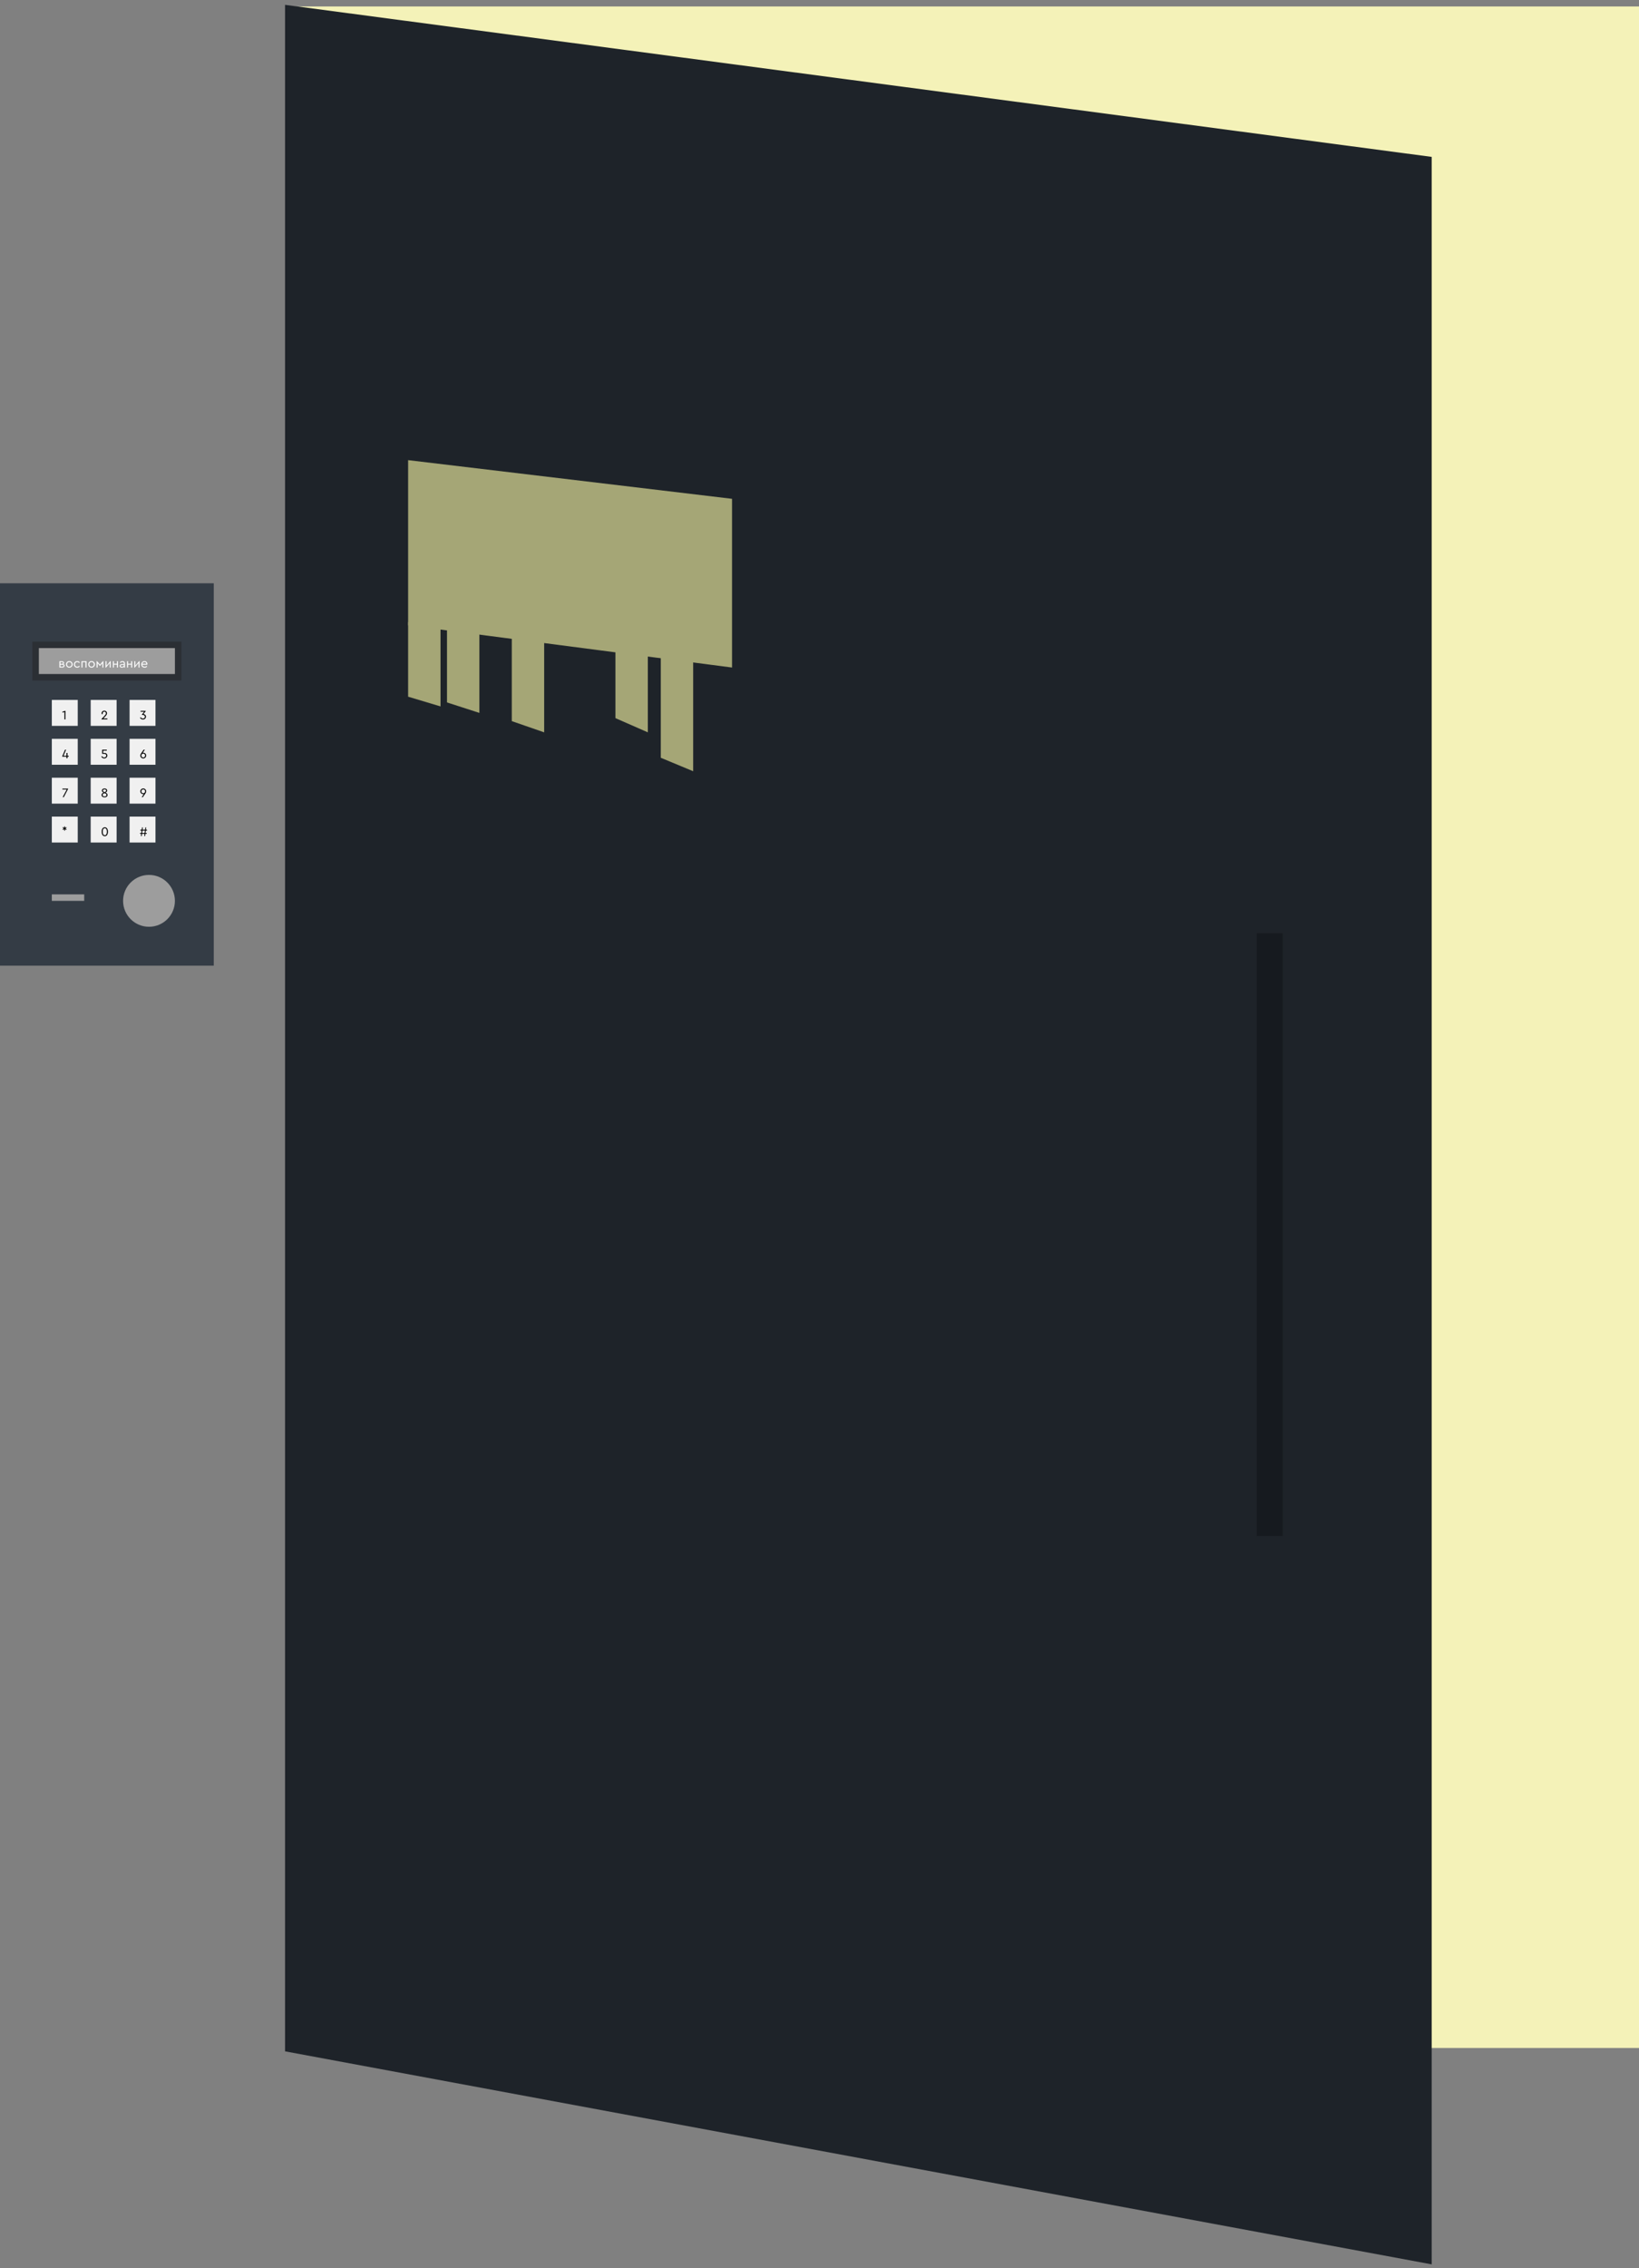 <svg width="253" height="350" viewBox="0 0 253 350" fill="none" xmlns="http://www.w3.org/2000/svg">
<rect x="0" y="0" width="253" height="350" fill="#808080" stroke="none"/>
<path d="M69.5 119.5V106.5" stroke="black"/>
<path d="M44.5 1H253V316H47L44.5 1Z" fill="#F4F2B8"/>
<path d="M44 0.747L221 24.208V349.389L44 316.518V0.747Z" fill="#1E2329"/>
<rect y="90" width="33" height="59" fill="#343C45"/>
<rect x="8" y="108" width="4" height="4" fill="#F0F0F0"/>
<rect x="8" y="114" width="4" height="4" fill="#F0F0F0"/>
<rect x="8" y="120" width="4" height="4" fill="#F0F0F0"/>
<rect x="8" y="126" width="4" height="4" fill="#F0F0F0"/>
<rect x="14" y="108" width="4" height="4" fill="#F0F0F0"/>
<rect x="14" y="114" width="4" height="4" fill="#F0F0F0"/>
<rect x="14" y="120" width="4" height="4" fill="#F0F0F0"/>
<rect x="14" y="126" width="4" height="4" fill="#F0F0F0"/>
<rect x="20" y="108" width="4" height="4" fill="#F0F0F0"/>
<rect x="20" y="114" width="4" height="4" fill="#F0F0F0"/>
<rect x="20" y="120" width="4" height="4" fill="#F0F0F0"/>
<rect x="20" y="126" width="4" height="4" fill="#F0F0F0"/>
<circle cx="23" cy="139" r="4" fill="#9D9D9D"/>
<rect x="5" y="99" width="23" height="6" fill="#2B2F34"/>
<rect x="8" y="138" width="5" height="1" fill="#9D9D9D"/>
<path d="M10.044 109.68H10.102V111H9.947V109.864L9.659 109.954L9.621 109.82L10.044 109.68Z" fill="black"/>
<path d="M10.613 116.618V116.754H10.421V117H10.264V116.754H9.603V116.71L10.037 115.68H10.197L9.801 116.618H10.264V116.178H10.421V116.618H10.613Z" fill="black"/>
<path d="M9.631 121.68H10.512V121.726L9.845 123H9.675L10.303 121.82H9.631V121.68Z" fill="black"/>
<path d="M10.289 127.712L10.101 127.84L10.289 127.968L10.239 128.05L10.034 127.952L10.018 128.178H9.923L9.905 127.952L9.701 128.05L9.653 127.968L9.841 127.84L9.653 127.712L9.701 127.628L9.905 127.726L9.923 127.5H10.018L10.034 127.726L10.239 127.628L10.289 127.712Z" fill="black"/>
<path d="M15.95 110.86H16.573V111H15.655V110.96L16.125 110.46C16.21 110.371 16.27 110.298 16.305 110.242C16.339 110.185 16.357 110.126 16.357 110.066C16.357 109.991 16.333 109.929 16.287 109.878C16.24 109.827 16.178 109.802 16.102 109.802C16.023 109.802 15.959 109.829 15.911 109.882C15.863 109.937 15.838 110.001 15.838 110.074C15.838 110.111 15.842 110.148 15.851 110.184H15.691C15.681 110.151 15.677 110.112 15.677 110.068C15.677 109.959 15.716 109.863 15.796 109.782C15.877 109.699 15.979 109.658 16.102 109.658C16.223 109.658 16.322 109.697 16.401 109.774C16.479 109.85 16.518 109.945 16.518 110.058C16.518 110.121 16.506 110.179 16.48 110.234C16.456 110.286 16.427 110.335 16.392 110.38C16.358 110.425 16.308 110.483 16.242 110.552L15.95 110.86Z" fill="black"/>
<path d="M16.562 116.582C16.562 116.711 16.517 116.817 16.424 116.9C16.332 116.981 16.223 117.022 16.095 117.022C15.993 117.022 15.903 116.998 15.825 116.95C15.747 116.901 15.685 116.834 15.639 116.75L15.746 116.67C15.837 116.809 15.953 116.878 16.093 116.878C16.182 116.878 16.255 116.851 16.312 116.796C16.371 116.741 16.401 116.671 16.401 116.584C16.401 116.497 16.371 116.43 16.312 116.382C16.255 116.334 16.172 116.31 16.064 116.31H15.767V115.68H16.488V115.82H15.922V116.19C15.989 116.179 16.052 116.174 16.11 116.174C16.24 116.174 16.347 116.209 16.433 116.28C16.519 116.351 16.562 116.451 16.562 116.582Z" fill="black"/>
<path d="M16.601 122.664C16.601 122.771 16.558 122.857 16.473 122.924C16.389 122.989 16.277 123.022 16.139 123.022C16 123.022 15.887 122.989 15.8 122.922C15.715 122.855 15.672 122.769 15.672 122.662C15.672 122.501 15.777 122.383 15.986 122.31C15.819 122.233 15.735 122.125 15.735 121.986C15.735 121.883 15.773 121.803 15.848 121.746C15.927 121.687 16.024 121.658 16.139 121.658C16.25 121.658 16.345 121.687 16.422 121.746C16.5 121.803 16.538 121.883 16.538 121.986C16.538 122.126 16.454 122.233 16.287 122.308C16.496 122.385 16.601 122.504 16.601 122.664ZM16.137 122.236C16.224 122.201 16.288 122.166 16.326 122.13C16.365 122.093 16.384 122.047 16.384 121.992C16.384 121.931 16.362 121.882 16.317 121.846C16.271 121.81 16.212 121.792 16.139 121.792C16.064 121.792 16.003 121.81 15.957 121.846C15.911 121.882 15.889 121.931 15.889 121.992C15.889 122.045 15.908 122.09 15.947 122.126C15.985 122.162 16.049 122.199 16.137 122.236ZM16.442 122.658C16.442 122.593 16.419 122.54 16.37 122.5C16.324 122.46 16.247 122.421 16.139 122.382C16.03 122.421 15.952 122.461 15.902 122.502C15.854 122.542 15.831 122.594 15.831 122.658C15.831 122.727 15.858 122.783 15.912 122.826C15.967 122.867 16.043 122.888 16.139 122.888C16.235 122.888 16.309 122.867 16.363 122.826C16.416 122.785 16.442 122.729 16.442 122.658Z" fill="black"/>
<path d="M15.812 128.828C15.732 128.697 15.693 128.531 15.693 128.328C15.693 128.125 15.733 127.963 15.815 127.842C15.897 127.719 16.018 127.658 16.177 127.658C16.337 127.658 16.456 127.719 16.537 127.842C16.618 127.963 16.659 128.125 16.659 128.328C16.659 128.531 16.619 128.697 16.538 128.828C16.459 128.957 16.338 129.022 16.177 129.022C16.015 129.022 15.894 128.957 15.812 128.828ZM16.497 128.33C16.497 127.978 16.39 127.802 16.177 127.802C15.962 127.802 15.854 127.978 15.854 128.33C15.854 128.503 15.881 128.638 15.934 128.734C15.988 128.83 16.069 128.878 16.177 128.878C16.285 128.878 16.364 128.83 16.416 128.734C16.47 128.638 16.497 128.503 16.497 128.33Z" fill="black"/>
<path d="M22.529 110.582C22.529 110.711 22.483 110.817 22.39 110.9C22.3 110.981 22.19 111.022 22.061 111.022C21.963 111.022 21.875 110.997 21.797 110.948C21.719 110.897 21.658 110.831 21.613 110.748L21.723 110.67C21.817 110.809 21.929 110.878 22.058 110.878C22.149 110.878 22.223 110.851 22.28 110.798C22.338 110.743 22.366 110.672 22.366 110.584C22.366 110.499 22.337 110.432 22.279 110.384C22.221 110.336 22.139 110.312 22.032 110.312H21.902V110.266L22.248 109.824H21.703V109.68H22.494V109.726L22.145 110.176C22.251 110.187 22.342 110.228 22.416 110.3C22.491 110.371 22.529 110.465 22.529 110.582Z" fill="black"/>
<path d="M22.561 116.578C22.561 116.703 22.517 116.809 22.428 116.894C22.342 116.979 22.236 117.022 22.11 117.022C21.985 117.022 21.878 116.979 21.791 116.894C21.704 116.809 21.66 116.703 21.66 116.576C21.66 116.509 21.672 116.449 21.697 116.394C21.726 116.334 21.765 116.268 21.814 116.196C21.82 116.189 21.825 116.182 21.831 116.174C21.837 116.165 21.841 116.159 21.843 116.156L22.171 115.68H22.357L22.02 116.164C22.052 116.152 22.089 116.146 22.131 116.146C22.248 116.146 22.349 116.188 22.433 116.272C22.518 116.356 22.561 116.458 22.561 116.578ZM22.407 116.578C22.407 116.495 22.378 116.425 22.32 116.366C22.263 116.307 22.193 116.278 22.11 116.278C22.028 116.278 21.958 116.307 21.901 116.366C21.843 116.425 21.814 116.495 21.814 116.578C21.814 116.662 21.843 116.733 21.901 116.792C21.958 116.851 22.028 116.88 22.11 116.88C22.193 116.88 22.263 116.851 22.32 116.792C22.378 116.733 22.407 116.662 22.407 116.578Z" fill="black"/>
<path d="M22.561 122.104C22.561 122.155 22.552 122.203 22.537 122.25C22.523 122.293 22.505 122.331 22.483 122.366C22.461 122.402 22.427 122.455 22.378 122.524L22.05 123H21.866L22.203 122.516C22.171 122.528 22.133 122.534 22.09 122.534C21.974 122.534 21.874 122.492 21.788 122.408C21.703 122.324 21.66 122.222 21.66 122.102C21.66 121.977 21.704 121.871 21.793 121.786C21.881 121.701 21.987 121.658 22.113 121.658C22.236 121.658 22.342 121.701 22.428 121.788C22.517 121.873 22.561 121.979 22.561 122.104ZM22.407 122.1C22.407 122.015 22.378 121.943 22.323 121.886C22.267 121.829 22.197 121.8 22.113 121.8C22.029 121.8 21.958 121.829 21.901 121.886C21.843 121.943 21.814 122.015 21.814 122.1C21.814 122.184 21.843 122.255 21.901 122.314C21.958 122.373 22.029 122.402 22.113 122.402C22.197 122.402 22.267 122.373 22.323 122.314C22.378 122.255 22.407 122.184 22.407 122.1Z" fill="black"/>
<path d="M22.698 128.158H22.505L22.456 128.522H22.652V128.654H22.439L22.39 129H22.261L22.306 128.654H21.924L21.877 129H21.747L21.793 128.654H21.616V128.522H21.811L21.858 128.158H21.665V128.026H21.877L21.922 127.68H22.056L22.009 128.026H22.39L22.436 127.68H22.57L22.523 128.026H22.698V128.158ZM21.942 128.522H22.325L22.372 128.158H21.991L21.942 128.522Z" fill="black"/>
<rect x="6" y="100" width="21" height="4" fill="#9D9D9D"/>
<path d="M9.968 102.706C9.968 102.794 9.936 102.865 9.872 102.92C9.809 102.973 9.726 103 9.622 103H9.17V102.026H9.572C9.668 102.026 9.744 102.049 9.8 102.096C9.857 102.143 9.886 102.205 9.886 102.284C9.886 102.365 9.852 102.428 9.784 102.472C9.907 102.515 9.968 102.593 9.968 102.706ZM9.324 102.164V102.424H9.574C9.681 102.424 9.734 102.38 9.734 102.292C9.734 102.207 9.681 102.164 9.574 102.164H9.324ZM9.814 102.706C9.814 102.661 9.796 102.625 9.76 102.6C9.725 102.573 9.676 102.56 9.612 102.56H9.324V102.864H9.612C9.675 102.864 9.724 102.85 9.76 102.822C9.796 102.793 9.814 102.754 9.814 102.706ZM10.188 102.512C10.185 102.373 10.235 102.253 10.336 102.152C10.439 102.051 10.559 102.001 10.698 102.004C10.838 102.001 10.959 102.051 11.06 102.152C11.161 102.253 11.211 102.373 11.208 102.512C11.211 102.649 11.161 102.769 11.058 102.872C10.955 102.973 10.835 103.023 10.696 103.02C10.557 103.023 10.437 102.973 10.336 102.872C10.235 102.769 10.185 102.649 10.188 102.512ZM11.05 102.514C11.05 102.41 11.016 102.323 10.948 102.252C10.881 102.181 10.798 102.146 10.698 102.146C10.598 102.146 10.514 102.181 10.446 102.252C10.379 102.321 10.346 102.409 10.346 102.514C10.346 102.617 10.379 102.703 10.446 102.774C10.514 102.843 10.597 102.878 10.696 102.878C10.795 102.878 10.878 102.843 10.946 102.772C11.015 102.701 11.05 102.615 11.05 102.514ZM11.409 102.512C11.406 102.373 11.455 102.253 11.557 102.152C11.658 102.051 11.779 102.001 11.919 102.004C12.003 102.004 12.079 102.023 12.149 102.06C12.218 102.097 12.275 102.149 12.321 102.216L12.211 102.304C12.133 102.199 12.037 102.146 11.921 102.146C11.821 102.146 11.737 102.182 11.669 102.254C11.601 102.325 11.567 102.411 11.567 102.512C11.567 102.615 11.601 102.702 11.669 102.774C11.737 102.845 11.821 102.88 11.921 102.88C12.035 102.88 12.131 102.828 12.209 102.724L12.319 102.81C12.223 102.951 12.089 103.022 11.919 103.022C11.777 103.022 11.657 102.973 11.557 102.874C11.458 102.774 11.409 102.653 11.409 102.512ZM12.58 103V102.026H13.358V103H13.202V102.164H12.734V103H12.58ZM13.625 102.512C13.623 102.373 13.672 102.253 13.773 102.152C13.876 102.051 13.997 102.001 14.135 102.004C14.275 102.001 14.396 102.051 14.497 102.152C14.599 102.253 14.648 102.373 14.645 102.512C14.648 102.649 14.598 102.769 14.495 102.872C14.393 102.973 14.272 103.023 14.133 103.02C13.995 103.023 13.875 102.973 13.773 102.872C13.672 102.769 13.623 102.649 13.625 102.512ZM14.487 102.514C14.487 102.41 14.453 102.323 14.385 102.252C14.319 102.181 14.235 102.146 14.135 102.146C14.035 102.146 13.951 102.181 13.883 102.252C13.817 102.321 13.783 102.409 13.783 102.514C13.783 102.617 13.817 102.703 13.883 102.774C13.951 102.843 14.035 102.878 14.133 102.878C14.232 102.878 14.315 102.843 14.383 102.772C14.453 102.701 14.487 102.615 14.487 102.514ZM14.916 103V102.004H14.972L15.434 102.552L15.894 102.004H15.948V103H15.794V102.342L15.462 102.738H15.402L15.07 102.342V103H14.916ZM17.035 102.004H17.091V103H16.937V102.312L16.343 103.022H16.287V102.026H16.441V102.716L17.035 102.004ZM17.43 103V102.026H17.584V102.414H18.062V102.026H18.216V103H18.062V102.55H17.584V103H17.43ZM19.283 102.4V103H19.139V102.874C19.064 102.973 18.955 103.022 18.811 103.022C18.709 103.022 18.628 102.997 18.565 102.948C18.502 102.897 18.471 102.831 18.471 102.748C18.471 102.665 18.503 102.599 18.567 102.55C18.631 102.501 18.715 102.476 18.821 102.476H19.129V102.392C19.129 102.313 19.108 102.253 19.065 102.21C19.023 102.167 18.966 102.146 18.893 102.146C18.784 102.146 18.689 102.198 18.609 102.302L18.507 102.218C18.593 102.075 18.726 102.004 18.903 102.004C19.02 102.004 19.113 102.039 19.181 102.108C19.249 102.176 19.283 102.273 19.283 102.4ZM19.129 102.626V102.602H18.839C18.699 102.602 18.629 102.648 18.629 102.74C18.629 102.788 18.648 102.826 18.685 102.854C18.724 102.881 18.772 102.894 18.831 102.894C18.912 102.894 18.982 102.868 19.041 102.816C19.099 102.764 19.129 102.701 19.129 102.626ZM19.61 103V102.026H19.764V102.414H20.241V102.026H20.395V103H20.241V102.55H19.764V103H19.61ZM21.48 102.004H21.537V103H21.383V102.312L20.788 103.022H20.733V102.026H20.887V102.716L21.48 102.004ZM22.735 102.56H21.965C21.974 102.656 22.012 102.733 22.079 102.792C22.146 102.851 22.227 102.88 22.323 102.88C22.434 102.88 22.533 102.836 22.621 102.748L22.711 102.852C22.602 102.965 22.472 103.022 22.321 103.022C22.176 103.022 22.053 102.973 21.953 102.876C21.854 102.777 21.805 102.657 21.805 102.514C21.805 102.373 21.853 102.253 21.949 102.154C22.046 102.054 22.164 102.004 22.303 102.004C22.43 102.004 22.535 102.045 22.619 102.128C22.704 102.211 22.747 102.316 22.747 102.444C22.747 102.481 22.743 102.52 22.735 102.56ZM21.971 102.424H22.589C22.588 102.339 22.56 102.271 22.505 102.22C22.45 102.169 22.382 102.144 22.299 102.144C22.218 102.144 22.147 102.17 22.087 102.222C22.027 102.273 21.988 102.34 21.971 102.424Z" fill="white"/>
<path d="M63 71L113 76.966V103L63 96.492V71Z" fill="#A5A676"/>
<path d="M63 96H68V109L63 107.5V96Z" fill="#A5A676"/>
<path d="M69 96H74V110L69 108.385V96Z" fill="#A5A676"/>
<path d="M79 98H84V113L79 111.269V98Z" fill="#A5A676"/>
<path d="M95 94H100V113L95 110.808V94Z" fill="#A5A676"/>
<path d="M102 101H107V119L102 116.923V101Z" fill="#A5A676"/>
<rect x="194" y="144" width="4" height="93" fill="#161A1F"/>
</svg>
